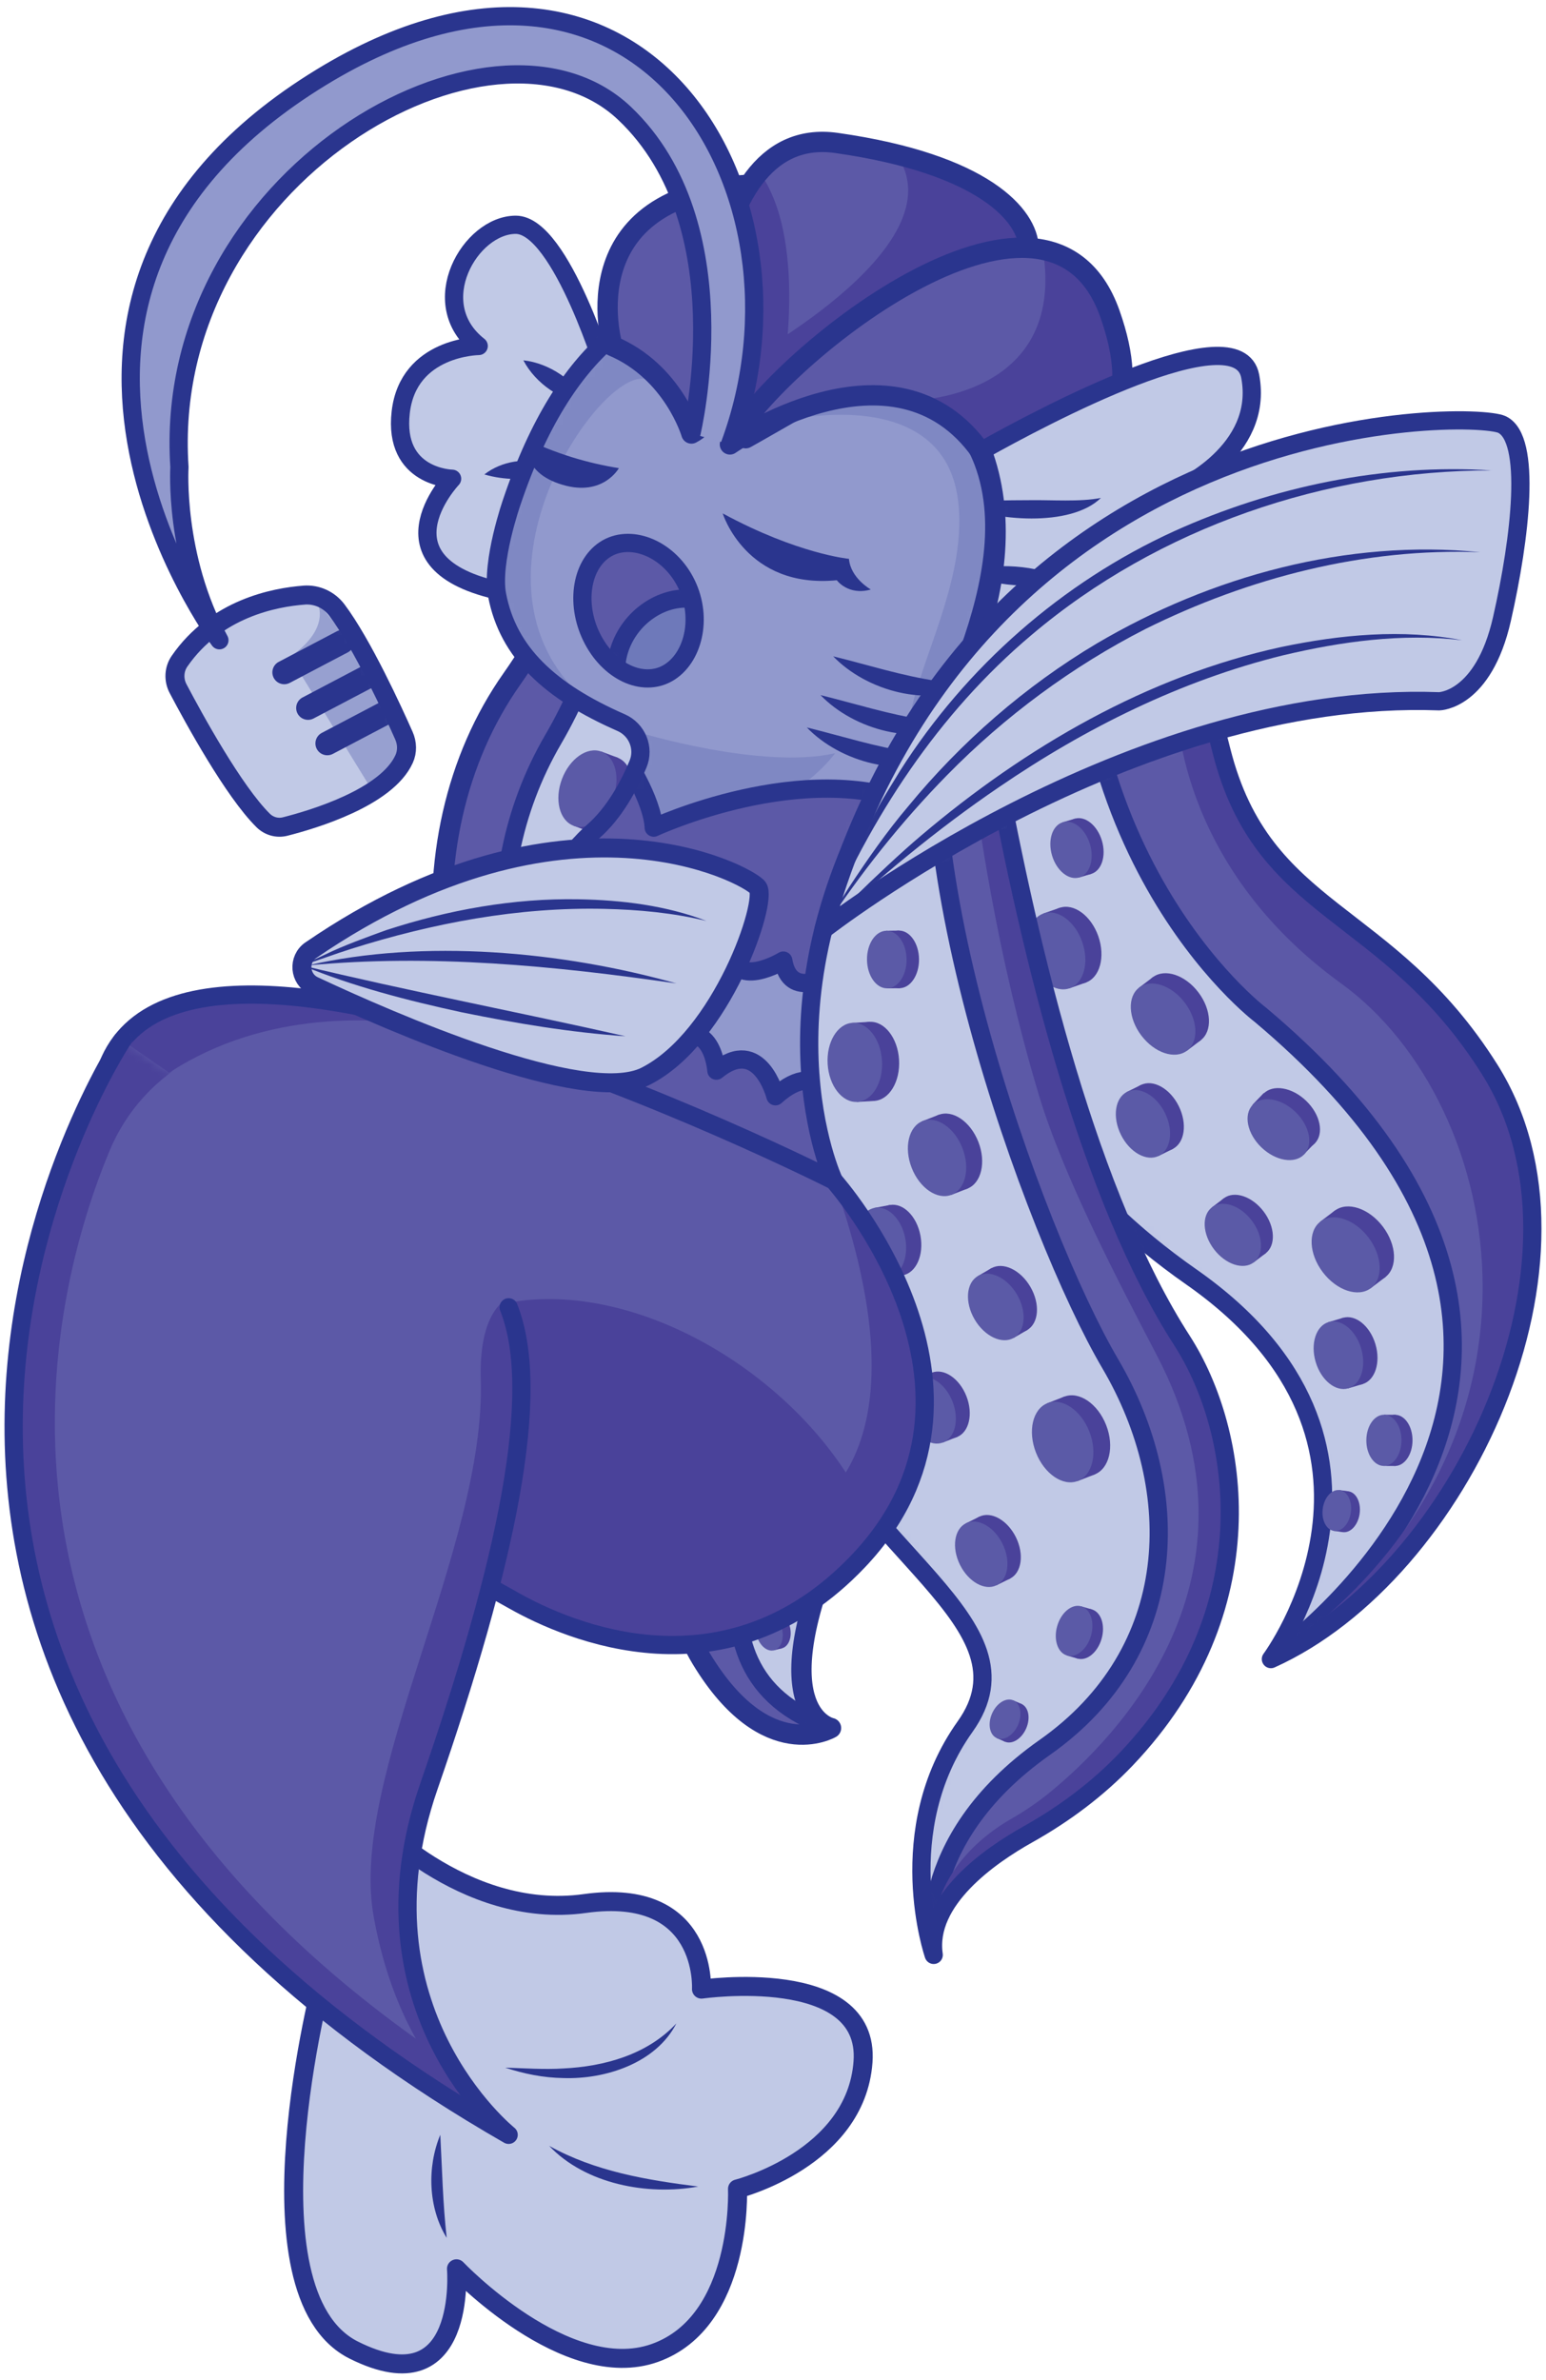 <svg width="191" height="294" viewBox="0 0 191 294" fill="none" xmlns="http://www.w3.org/2000/svg">
<path d="M133.189 41.129C136.45 43.701 138.724 47.317 139.796 51.33C141.796 58.829 146.102 73.755 150.903 92.734C156.073 113.177 171.359 111.961 184.037 132.093C198.724 155.414 180.511 194.363 157.014 204.938C157.014 204.938 176.755 178.383 147.146 157.706C117.538 137.029 112.134 105.777 112.602 84.159C113.071 62.54 127.96 49.484 121.457 38.742C121.457 38.742 126.717 36.026 133.194 41.129H133.189Z" fill="#5C59A7"/>
<mask id="mask0_2675_61965" style="mask-type:luminance" maskUnits="userSpaceOnUse" x="112" y="38" width="78" height="167">
<path d="M133.189 41.129C136.45 43.701 138.724 47.317 139.796 51.33C141.796 58.829 146.102 73.755 150.903 92.734C156.073 113.177 171.359 111.961 184.037 132.093C198.724 155.414 180.511 194.363 157.014 204.938C157.014 204.938 176.755 178.383 147.146 157.706C117.538 137.029 112.134 105.777 112.602 84.159C113.071 62.54 127.96 49.484 121.457 38.742C121.457 38.742 126.717 36.026 133.194 41.129H133.189Z" fill="white"/>
</mask>
<g mask="url(#mask0_2675_61965)">
<path d="M157.006 204.942C157.006 204.942 208.408 169.673 155.736 125.369C155.736 125.369 128.163 104.611 134.05 59.068C134.05 59.068 73.045 147.627 157.006 204.942Z" fill="#C1C9E6" stroke="#2A358E" stroke-width="2.252" stroke-linecap="round" stroke-linejoin="round"/>
<path d="M145.372 87.01C145.372 87.01 145.111 106.597 165.693 121.482C186.276 136.367 194.621 179.239 157.005 204.942C157.005 204.942 204.732 185.292 198.481 127.017C192.234 68.742 145.372 87.01 145.372 87.01Z" fill="#4A429A"/>
</g>
<path d="M133.189 41.129C136.45 43.701 138.724 47.317 139.796 51.33C141.796 58.829 146.102 73.755 150.903 92.734C156.073 113.177 171.359 111.961 184.037 132.093C198.724 155.414 180.511 194.363 157.014 204.938C157.014 204.938 176.755 178.383 147.146 157.706C117.538 137.029 112.134 105.777 112.602 84.159C113.071 62.54 127.96 49.484 121.457 38.742C121.457 38.742 126.717 36.026 133.194 41.129H133.189Z" stroke="#2A358E" stroke-width="2.252" stroke-linecap="round" stroke-linejoin="round"/>
<path d="M75.667 42.737C75.667 42.737 77.153 64.13 63.241 83.866C49.329 103.602 51.797 135.209 73.766 158.706C86.706 172.546 78.662 191.719 86.67 204.938C94.678 218.156 102.667 213.454 102.667 213.454C102.667 213.454 94.444 211.81 102.667 191.602C110.891 171.393 105.919 140.61 94.75 127.454C74.703 103.84 119.624 45.426 75.662 42.732L75.667 42.737Z" fill="#5C59A7"/>
<mask id="mask1_2675_61965" style="mask-type:luminance" maskUnits="userSpaceOnUse" x="54" y="42" width="53" height="173">
<path d="M75.666 42.736C75.666 42.736 77.152 64.13 63.24 83.865C49.328 103.601 51.796 135.209 73.765 158.705C86.705 172.546 78.661 191.718 86.669 204.937C94.677 218.156 102.666 213.454 102.666 213.454C102.666 213.454 94.442 211.81 102.666 191.601C110.89 171.393 105.918 140.609 94.749 127.453C74.702 103.84 119.623 45.425 75.662 42.732L75.666 42.736Z" fill="white"/>
</mask>
<g mask="url(#mask1_2675_61965)">
<path d="M82.004 44.502C82.004 44.502 78.388 74.142 68.371 91.283C57.76 109.443 62.795 129.701 68.682 138.375C74.568 147.05 92.228 185.156 91.3 193.524C90.372 201.893 92.043 209.846 102.672 213.458C113.301 217.07 109.581 64.022 82.009 44.502" fill="#C1C9E6"/>
<path d="M82.004 44.502C82.004 44.502 78.388 74.142 68.371 91.283C57.76 109.443 62.795 129.701 68.682 138.375C74.568 147.05 92.228 185.156 91.3 193.524C90.372 201.893 92.043 209.846 102.672 213.458C113.301 217.07 109.581 64.022 82.009 44.502" stroke="#2A358E" stroke-width="2.252" stroke-linecap="round" stroke-linejoin="round"/>
</g>
<path d="M75.667 42.737C75.667 42.737 77.153 64.13 63.241 83.866C49.329 103.602 51.797 135.209 73.766 158.706C86.706 172.546 78.662 191.719 86.67 204.938C94.678 218.156 102.667 213.454 102.667 213.454C102.667 213.454 94.444 211.81 102.667 191.602C110.891 171.393 105.919 140.61 94.75 127.454C74.703 103.84 119.624 45.426 75.662 42.732L75.667 42.737Z" stroke="#2A358E" stroke-width="2.509" stroke-linecap="round" stroke-linejoin="round"/>
<path d="M134.803 107.952C136.098 107.568 136.694 105.729 136.136 103.846C135.577 101.962 134.074 100.746 132.779 101.13C131.484 101.514 130.888 103.352 131.446 105.236C132.005 107.12 133.508 108.336 134.803 107.952Z" fill="#4A429A"/>
<path d="M132.832 101.115L131.273 101.577L133.297 108.399L134.856 107.937L132.832 101.115Z" fill="#4A429A"/>
<path d="M133.33 108.389C134.625 108.005 135.222 106.166 134.663 104.283C134.104 102.399 132.601 101.183 131.307 101.567C130.012 101.951 129.415 103.789 129.974 105.673C130.532 107.557 132.035 108.773 133.33 108.389Z" fill="#5B5AA7"/>
<path d="M148.327 128.51C149.808 127.388 149.686 124.732 148.054 122.58C146.423 120.427 143.899 119.592 142.419 120.714C140.938 121.836 141.06 124.491 142.692 126.644C144.323 128.797 146.847 129.632 148.327 128.51Z" fill="#4A429A"/>
<path d="M142.48 120.669L140.699 122.018L146.608 129.814L148.388 128.465L142.48 120.669Z" fill="#4A429A"/>
<path d="M146.646 129.784C148.127 128.661 148.004 126.006 146.373 123.854C144.741 121.701 142.218 120.865 140.737 121.988C139.256 123.11 139.378 125.765 141.01 127.918C142.642 130.071 145.165 130.906 146.646 129.784Z" fill="#5B5AA7"/>
<path d="M144.866 141.933C146.369 141.19 146.711 138.816 145.629 136.631C144.548 134.446 142.454 133.278 140.951 134.022C139.449 134.765 139.107 137.139 140.188 139.324C141.269 141.509 143.364 142.677 144.866 141.933Z" fill="#4A429A"/>
<path d="M141.015 133.99L139.207 134.885L143.122 142.797L144.931 141.902L141.015 133.99Z" fill="#4A429A"/>
<path d="M143.162 142.779C144.665 142.035 145.007 139.661 143.925 137.476C142.844 135.292 140.75 134.123 139.247 134.867C137.744 135.611 137.403 137.984 138.484 140.169C139.565 142.354 141.66 143.522 143.162 142.779Z" fill="#5B5AA7"/>
<path d="M162.445 141.233C163.609 140.025 163.129 137.676 161.373 135.984C159.618 134.293 157.252 133.9 156.089 135.107C154.925 136.314 155.405 138.664 157.161 140.356C158.916 142.047 161.282 142.44 162.445 141.233Z" fill="#4A429A"/>
<path d="M156.127 135.02L154.728 136.474L161.085 142.598L162.485 141.145L156.127 135.02Z" fill="#4A429A"/>
<path d="M161.12 142.601C162.283 141.394 161.803 139.044 160.048 137.353C158.293 135.661 155.927 135.269 154.764 136.476C153.6 137.683 154.08 140.033 155.835 141.724C157.591 143.416 159.957 143.808 161.12 142.601Z" fill="#5B5AA7"/>
<path d="M171.134 157.768C172.694 156.586 172.564 153.787 170.844 151.517C169.123 149.247 166.464 148.366 164.904 149.548C163.344 150.731 163.474 153.529 165.194 155.799C166.914 158.069 169.574 158.95 171.134 157.768Z" fill="#4A429A"/>
<path d="M164.959 149.5L163.082 150.923L169.315 159.146L171.192 157.723L164.959 149.5Z" fill="#4A429A"/>
<path d="M169.361 159.116C170.921 157.933 170.792 155.135 169.071 152.865C167.351 150.595 164.692 149.714 163.131 150.896C161.571 152.079 161.701 154.877 163.422 157.147C165.142 159.417 167.801 160.298 169.361 159.116Z" fill="#5B5AA7"/>
<path d="M156.356 154.822C157.647 153.844 157.538 151.527 156.114 149.648C154.689 147.769 152.488 147.038 151.198 148.017C149.907 148.995 150.016 151.311 151.44 153.19C152.865 155.07 155.066 155.8 156.356 154.822Z" fill="#4A429A"/>
<path d="M151.253 147.978L149.699 149.156L154.855 155.958L156.409 154.78L151.253 147.978Z" fill="#4A429A"/>
<path d="M154.889 155.938C156.18 154.96 156.071 152.643 154.647 150.764C153.223 148.885 151.022 148.154 149.731 149.132C148.441 150.11 148.549 152.427 149.974 154.306C151.398 156.185 153.599 156.916 154.889 155.938Z" fill="#5B5AA7"/>
<path d="M168.333 170.973C169.885 170.512 170.6 168.306 169.93 166.046C169.259 163.785 167.457 162.325 165.905 162.786C164.352 163.246 163.637 165.452 164.308 167.713C164.978 169.974 166.78 171.433 168.333 170.973Z" fill="#4A429A"/>
<path d="M165.97 162.768L164.101 163.323L166.527 171.505L168.397 170.951L165.97 162.768Z" fill="#4A429A"/>
<path d="M166.568 171.494C168.121 171.033 168.836 168.827 168.165 166.567C167.495 164.306 165.693 162.846 164.14 163.307C162.588 163.767 161.873 165.973 162.543 168.234C163.214 170.495 165.016 171.954 166.568 171.494Z" fill="#5B5AA7"/>
<path d="M174.508 177.933C174.517 176.186 173.552 174.766 172.353 174.76C171.154 174.754 170.175 176.164 170.166 177.911C170.158 179.657 171.122 181.077 172.321 181.083C173.52 181.089 174.499 179.679 174.508 177.933Z" fill="#4A429A"/>
<path d="M172.436 174.763L170.99 174.755L170.958 181.079L172.404 181.086L172.436 174.763Z" fill="#4A429A"/>
<path d="M173.146 177.928C173.155 176.182 172.19 174.762 170.991 174.756C169.792 174.749 168.813 176.16 168.804 177.906C168.795 179.652 169.76 181.073 170.959 181.079C172.158 181.085 173.137 179.674 173.146 177.928Z" fill="#5B5AA7"/>
<path d="M167.978 186.972C168.169 185.579 167.546 184.344 166.588 184.213C165.629 184.081 164.697 185.104 164.506 186.496C164.316 187.888 164.938 189.124 165.897 189.255C166.856 189.386 167.787 188.364 167.978 186.972Z" fill="#4A429A"/>
<path d="M166.602 184.213L165.451 184.056L164.76 189.098L165.912 189.256L166.602 184.213Z" fill="#4A429A"/>
<path d="M166.89 186.824C167.081 185.432 166.458 184.196 165.5 184.065C164.541 183.934 163.609 184.956 163.419 186.349C163.228 187.741 163.85 188.976 164.809 189.107C165.768 189.239 166.699 188.216 166.89 186.824Z" fill="#5B5AA7"/>
<path d="M134.132 121.376C135.886 120.762 136.584 118.198 135.691 115.648C134.798 113.099 132.653 111.53 130.899 112.144C129.145 112.758 128.447 115.323 129.34 117.872C130.233 120.422 132.378 121.991 134.132 121.376Z" fill="#4A429A"/>
<path d="M130.973 112.116L128.864 112.854L132.097 122.087L134.206 121.349L130.973 112.116Z" fill="#4A429A"/>
<path d="M132.142 122.076C133.896 121.462 134.593 118.897 133.701 116.348C132.808 113.798 130.662 112.229 128.909 112.844C127.155 113.458 126.457 116.022 127.35 118.572C128.243 121.121 130.388 122.69 132.142 122.076Z" fill="#5B5AA7"/>
<path d="M116.529 47.56C116.529 47.56 123.389 130.449 146.02 165.579C153.276 176.838 156.694 198.857 139.138 217.292C135.598 221.007 131.455 224.088 126.978 226.596C122.276 229.231 114.358 234.735 115.354 241.477C115.354 241.477 110.066 226.146 119.232 213.279C128.397 200.411 105.81 191.895 97.379 170.749C88.943 149.599 75.175 92.148 97.379 47.56C97.379 47.56 106.252 29.41 116.529 47.56Z" fill="#5C59A7"/>
<mask id="mask2_2675_61965" style="mask-type:luminance" maskUnits="userSpaceOnUse" x="85" y="39" width="67" height="203">
<path d="M116.529 47.56C116.529 47.56 123.389 130.449 146.02 165.579C153.276 176.838 156.694 198.857 139.138 217.292C135.598 221.007 131.455 224.088 126.978 226.596C122.276 229.231 114.358 234.735 115.354 241.477C115.354 241.477 110.066 226.146 119.232 213.279C128.397 200.411 105.81 191.895 97.379 170.749C88.943 149.599 75.175 92.148 97.379 47.56C97.379 47.56 106.252 29.41 116.529 47.56Z" fill="white"/>
</mask>
<g mask="url(#mask2_2675_61965)">
<path d="M115.358 241.482C115.358 241.482 112.367 227.606 129.095 215.833C145.822 204.06 146.443 184.229 137.152 168.43C127.861 152.631 109.58 102.647 117.425 78.065C125.271 53.483 94.397 73.003 94.397 73.003C94.397 73.003 75.909 141.029 115.358 241.478" fill="#C1C9E6"/>
<path d="M115.358 241.482C115.358 241.482 112.367 227.606 129.095 215.833C145.822 204.06 146.443 184.229 137.152 168.43C127.861 152.631 109.58 102.647 117.425 78.065C125.271 53.483 94.397 73.003 94.397 73.003C94.397 73.003 75.909 141.029 115.358 241.478" stroke="#2A358E" stroke-width="2.252" stroke-linecap="round" stroke-linejoin="round"/>
<path d="M117.732 67.062C117.916 68.013 118.209 101.377 128.311 135.147C131.356 145.325 138.247 158.454 142.908 167.385C157.32 194.998 137.895 214.729 129.613 221.476C128.113 222.697 126.505 223.769 124.83 224.732C121.673 226.547 114.214 231.898 115.354 241.478C116.795 253.579 169.899 228.673 169.899 228.673L117.727 67.062H117.732Z" fill="#4A429A"/>
</g>
<path d="M116.529 47.56C116.529 47.56 123.389 130.449 146.02 165.579C153.276 176.838 156.694 198.857 139.138 217.292C135.598 221.007 131.455 224.088 126.978 226.596C122.276 229.231 114.358 234.735 115.354 241.477C115.354 241.477 110.066 226.146 119.232 213.279C128.397 200.411 105.81 191.895 97.379 170.749C88.943 149.599 75.175 92.148 97.379 47.56C97.379 47.56 106.252 29.41 116.529 47.56Z" stroke="#2A358E" stroke-width="2.252" stroke-linecap="round" stroke-linejoin="round"/>
<path d="M77.7 99.342C78.65 96.814 78.011 94.234 76.272 93.58C74.533 92.926 72.352 94.445 71.401 96.974C70.451 99.502 71.09 102.082 72.829 102.736C74.568 103.39 76.749 101.871 77.7 99.342Z" fill="#4A429A"/>
<path d="M76.35 93.608L74.259 92.821L70.815 101.978L72.906 102.764L76.35 93.608Z" fill="#4A429A"/>
<path d="M75.723 98.603C76.674 96.075 76.035 93.495 74.296 92.841C72.556 92.186 70.376 93.706 69.425 96.234C68.474 98.763 69.113 101.343 70.852 101.997C72.591 102.651 74.772 101.131 75.723 98.603Z" fill="#5B5AA7"/>
<path d="M96.589 203.61C97.453 203.395 97.9 202.201 97.587 200.943C97.275 199.686 96.32 198.841 95.456 199.056C94.592 199.271 94.145 200.464 94.458 201.722C94.771 202.98 95.725 203.825 96.589 203.61Z" fill="#4A429A"/>
<path d="M95.497 199.048L94.457 199.307L95.589 203.856L96.629 203.598L95.497 199.048Z" fill="#4A429A"/>
<path d="M95.61 203.853C96.474 203.638 96.921 202.444 96.608 201.187C96.295 199.929 95.341 199.084 94.477 199.299C93.613 199.514 93.166 200.707 93.479 201.965C93.791 203.223 94.746 204.068 95.61 203.853Z" fill="#5B5AA7"/>
<path d="M111.138 122.066C112.488 122.049 113.564 120.443 113.54 118.478C113.516 116.513 112.401 114.934 111.051 114.95C109.7 114.967 108.625 116.573 108.649 118.538C108.673 120.503 109.787 122.082 111.138 122.066Z" fill="#4A429A"/>
<path d="M111.104 114.949L109.479 114.969L109.565 122.085L111.191 122.065L111.104 114.949Z" fill="#4A429A"/>
<path d="M109.602 122.084C110.952 122.068 112.028 120.461 112.004 118.497C111.98 116.532 110.865 114.952 109.515 114.969C108.164 114.985 107.089 116.591 107.113 118.556C107.137 120.521 108.251 122.101 109.602 122.084Z" fill="#5B5AA7"/>
<path d="M119.515 146.825C121.246 146.15 121.853 143.562 120.87 141.046C119.888 138.529 117.688 137.037 115.957 137.713C114.226 138.389 113.62 140.977 114.602 143.493C115.585 146.009 117.785 147.501 119.515 146.825Z" fill="#4A429A"/>
<path d="M116.021 137.685L113.94 138.497L117.499 147.609L119.58 146.797L116.021 137.685Z" fill="#4A429A"/>
<path d="M117.546 147.588C119.276 146.912 119.883 144.325 118.9 141.808C117.918 139.292 115.718 137.8 113.987 138.476C112.257 139.152 111.65 141.74 112.633 144.256C113.615 146.772 115.815 148.264 117.546 147.588Z" fill="#5B5AA7"/>
<path d="M111.538 157.53C113.186 157.224 114.162 155.034 113.718 152.637C113.274 150.24 111.578 148.545 109.929 148.85C108.281 149.156 107.304 151.346 107.749 153.743C108.193 156.14 109.889 157.835 111.538 157.53Z" fill="#4A429A"/>
<path d="M109.995 148.837L108.011 149.205L109.619 157.884L111.603 157.517L109.995 148.837Z" fill="#4A429A"/>
<path d="M109.664 157.879C111.312 157.573 112.288 155.383 111.844 152.986C111.4 150.589 109.703 148.894 108.055 149.199C106.407 149.505 105.43 151.695 105.875 154.092C106.319 156.489 108.015 158.184 109.664 157.879Z" fill="#5B5AA7"/>
<path d="M126.897 164.297C128.346 163.453 128.525 161.061 127.297 158.955C126.069 156.849 123.9 155.827 122.452 156.671C121.003 157.515 120.824 159.907 122.052 162.013C123.28 164.119 125.449 165.142 126.897 164.297Z" fill="#4A429A"/>
<path d="M122.508 156.636L120.765 157.652L125.21 165.278L126.954 164.262L122.508 156.636Z" fill="#4A429A"/>
<path d="M125.248 165.254C126.696 164.41 126.875 162.018 125.648 159.912C124.42 157.806 122.251 156.784 120.802 157.628C119.354 158.472 119.175 160.864 120.403 162.97C121.63 165.076 123.8 166.099 125.248 165.254Z" fill="#5B5AA7"/>
<path d="M135.234 182.13C137.057 181.418 137.696 178.691 136.66 176.038C135.624 173.385 133.306 171.811 131.482 172.523C129.659 173.235 129.02 175.963 130.056 178.616C131.092 181.269 133.41 182.843 135.234 182.13Z" fill="#4A429A"/>
<path d="M131.554 172.49L129.359 173.347L133.113 182.959L135.307 182.102L131.554 172.49Z" fill="#4A429A"/>
<path d="M133.161 182.933C134.984 182.221 135.623 179.493 134.587 176.84C133.551 174.187 131.233 172.613 129.409 173.325C127.586 174.038 126.947 176.765 127.983 179.418C129.019 182.071 131.337 183.645 133.161 182.933Z" fill="#5B5AA7"/>
<path d="M118.22 177.515C119.728 176.926 120.256 174.668 119.398 172.471C118.54 170.275 116.622 168.971 115.114 169.56C113.606 170.149 113.078 172.408 113.936 174.604C114.794 176.801 116.712 178.104 118.22 177.515Z" fill="#4A429A"/>
<path d="M115.175 169.533L113.358 170.242L116.463 178.192L118.279 177.483L115.175 169.533Z" fill="#4A429A"/>
<path d="M116.504 178.179C118.013 177.59 118.54 175.332 117.682 173.135C116.825 170.939 114.907 169.636 113.398 170.225C111.89 170.814 111.362 173.072 112.22 175.268C113.078 177.465 114.996 178.768 116.504 178.179Z" fill="#5B5AA7"/>
<path d="M124.772 195.003C126.223 194.285 126.552 191.99 125.506 189.876C124.46 187.763 122.436 186.632 120.984 187.35C119.533 188.068 119.204 190.364 120.25 192.477C121.296 194.59 123.32 195.722 124.772 195.003Z" fill="#4A429A"/>
<path d="M121.045 187.322L119.297 188.187L123.082 195.836L124.83 194.971L121.045 187.322Z" fill="#4A429A"/>
<path d="M123.12 195.816C124.572 195.098 124.9 192.803 123.854 190.689C122.809 188.576 120.784 187.445 119.333 188.163C117.882 188.881 117.553 191.177 118.599 193.29C119.645 195.403 121.669 196.534 123.12 195.816Z" fill="#5B5AA7"/>
<path d="M136.093 202.439C136.578 200.761 136.037 199.131 134.885 198.798C133.733 198.466 132.407 199.556 131.922 201.233C131.437 202.911 131.978 204.54 133.129 204.873C134.281 205.206 135.608 204.116 136.093 202.439Z" fill="#4A429A"/>
<path d="M134.947 198.819L133.559 198.418L131.803 204.493L133.192 204.894L134.947 198.819Z" fill="#4A429A"/>
<path d="M134.784 202.057C135.269 200.379 134.728 198.75 133.577 198.417C132.425 198.084 131.098 199.174 130.613 200.851C130.128 202.529 130.669 204.159 131.821 204.491C132.973 204.824 134.299 203.734 134.784 202.057Z" fill="#5B5AA7"/>
<path d="M126.776 213.508C127.339 212.22 127.077 210.862 126.19 210.475C125.304 210.087 124.129 210.816 123.565 212.104C123.002 213.392 123.265 214.75 124.151 215.138C125.038 215.525 126.213 214.796 126.776 213.508Z" fill="#4A429A"/>
<path d="M126.246 210.503L125.182 210.037L123.143 214.7L124.207 215.166L126.246 210.503Z" fill="#4A429A"/>
<path d="M125.771 213.067C126.334 211.779 126.072 210.421 125.185 210.034C124.299 209.646 123.124 210.376 122.561 211.663C121.997 212.951 122.26 214.309 123.146 214.697C124.033 215.084 125.208 214.355 125.771 213.067Z" fill="#5B5AA7"/>
<path d="M108.012 135.988C109.866 135.875 111.237 133.598 111.073 130.902C110.909 128.206 109.272 126.111 107.418 126.224C105.563 126.337 104.192 128.614 104.356 131.31C104.52 134.007 106.157 136.101 108.012 135.988Z" fill="#4A429A"/>
<path d="M107.493 126.219L105.264 126.354L105.857 136.119L108.087 135.983L107.493 126.219Z" fill="#4A429A"/>
<path d="M105.906 136.111C107.761 135.999 109.131 133.721 108.967 131.025C108.803 128.329 107.167 126.234 105.312 126.347C103.458 126.46 102.087 128.737 102.251 131.433C102.415 134.13 104.051 136.224 105.906 136.111Z" fill="#5B5AA7"/>
<path d="M39.906 244.206C39.906 244.206 29.61 283.241 43.708 290.294C57.804 297.347 56.395 280.251 56.395 280.251C56.395 280.251 69.965 294.528 80.891 290.65C91.817 286.772 91.115 270.383 91.115 270.383C91.115 270.383 105.743 266.681 106.621 254.696C107.5 242.711 86.665 245.706 86.665 245.706C86.665 245.706 87.413 233.019 72.257 235.131C57.102 237.244 45.293 224.029 45.293 224.029L39.902 244.211L39.906 244.206Z" fill="#C1C9E6"/>
<mask id="mask3_2675_61965" style="mask-type:luminance" maskUnits="userSpaceOnUse" x="36" y="224" width="71" height="68">
<path d="M39.906 244.206C39.906 244.206 29.61 283.241 43.708 290.294C57.804 297.347 56.395 280.251 56.395 280.251C56.395 280.251 69.965 294.528 80.891 290.65C91.817 286.772 91.115 270.383 91.115 270.383C91.115 270.383 105.743 266.681 106.621 254.696C107.5 242.711 86.665 245.706 86.665 245.706C86.665 245.706 87.413 233.019 72.257 235.131C57.102 237.244 45.293 224.029 45.293 224.029L39.902 244.211L39.906 244.206Z" fill="white"/>
</mask>
<g mask="url(#mask3_2675_61965)">
<path d="M55.188 276.431C55.188 276.431 53.072 271.144 54.396 263.699Z" fill="#C1C9E6"/>
<path d="M55.188 276.431C52.896 272.729 52.738 267.68 54.395 263.699C54.625 267.995 54.706 272.152 55.188 276.431Z" fill="#2A358E"/>
<path d="M86.265 270.09C86.265 270.09 74.987 270.797 67.849 265.068Z" fill="#C1C9E6"/>
<path d="M86.265 270.09C80.022 271.234 72.339 269.801 67.849 265.068C73.532 268.23 79.887 269.288 86.265 270.09Z" fill="#2A358E"/>
</g>
<path d="M39.906 244.206C39.906 244.206 29.61 283.241 43.708 290.294C57.804 297.347 56.395 280.251 56.395 280.251C56.395 280.251 69.965 294.528 80.891 290.65C91.817 286.772 91.115 270.383 91.115 270.383C91.115 270.383 105.743 266.681 106.621 254.696C107.5 242.711 86.665 245.706 86.665 245.706C86.665 245.706 87.413 233.019 72.257 235.131C57.102 237.244 45.293 224.029 45.293 224.029L39.902 244.211L39.906 244.206Z" stroke="#2A358E" stroke-width="2.346" stroke-linecap="round" stroke-linejoin="round"/>
<path d="M75.062 46.799C75.062 46.799 69.361 27.766 63.722 27.766C58.083 27.766 52.444 37.499 59.141 42.737C59.141 42.737 50.449 42.804 49.508 50.911C48.566 59.018 55.854 59.135 55.854 59.135C55.854 59.135 45.513 70.061 62.902 73.232C80.291 76.403 75.067 46.795 75.067 46.795L75.062 46.799Z" fill="#C1C9E6"/>
<mask id="mask4_2675_61965" style="mask-type:luminance" maskUnits="userSpaceOnUse" x="49" y="27" width="27" height="47">
<path d="M75.063 46.799C75.063 46.799 69.362 27.766 63.723 27.766C58.084 27.766 52.445 37.499 59.142 42.737C59.142 42.737 50.45 42.804 49.509 50.911C48.567 59.018 55.855 59.135 55.855 59.135C55.855 59.135 45.514 70.061 62.903 73.232C80.292 76.403 75.068 46.795 75.068 46.795L75.063 46.799Z" fill="white"/>
</mask>
<g mask="url(#mask4_2675_61965)">
<path d="M64.659 44.507C67.884 44.863 71.077 47.029 72.577 49.911C69.348 49.565 66.168 47.38 64.659 44.507Z" fill="#2A358E"/>
<path d="M59.84 58.604C59.84 58.604 66.037 57.298 69.942 58.604Z" fill="#C1C9E6"/>
<path d="M59.84 58.604C62.02 56.915 64.92 56.55 67.532 57.23C68.402 57.491 69.275 57.897 69.942 58.604C68.987 58.793 68.181 58.906 67.361 58.991C64.817 59.234 62.362 59.352 59.84 58.604Z" fill="#2A358E"/>
</g>
<path d="M75.062 46.799C75.062 46.799 69.361 27.766 63.722 27.766C58.083 27.766 52.444 37.499 59.141 42.737C59.141 42.737 50.449 42.804 49.508 50.911C48.566 59.018 55.854 59.135 55.854 59.135C55.854 59.135 45.513 70.061 62.902 73.232C80.291 76.403 75.067 46.795 75.067 46.795L75.062 46.799Z" stroke="#2A358E" stroke-width="2.252" stroke-linecap="round" stroke-linejoin="round"/>
<path d="M119.205 81.808C117.116 87.406 113.603 90.905 110.747 93.981C92.426 123.405 103.014 145.834 103.014 145.834C103.014 145.834 73.64 157.819 64.358 141.956C55.075 126.094 67.965 107.322 73.253 102.737C75.915 100.427 77.725 97.026 78.82 94.4C79.653 92.405 78.716 90.131 76.739 89.261C67.97 85.42 62.772 80.628 61.412 73.494C60.633 69.413 63.241 61.982 63.241 61.982C76.46 22.722 103.482 40.382 103.482 40.382C112.332 44.129 119.079 50.749 121.453 57.005C124.461 64.936 122.034 74.228 119.205 81.803V81.808Z" fill="#9199CD"/>
<mask id="mask5_2675_61965" style="mask-type:luminance" maskUnits="userSpaceOnUse" x="61" y="36" width="62" height="115">
<path d="M119.204 81.808C117.115 87.406 113.602 90.905 110.746 93.981C92.425 123.405 103.013 145.834 103.013 145.834C103.013 145.834 73.639 157.819 64.357 141.956C55.074 126.094 67.964 107.322 73.252 102.737C75.914 100.427 77.724 97.026 78.819 94.4C79.652 92.405 78.715 90.131 76.738 89.261C67.969 85.42 62.771 80.628 61.411 73.494C60.632 69.413 63.24 61.982 63.24 61.982C76.459 22.722 103.482 40.382 103.482 40.382C112.332 44.129 119.078 50.749 121.452 57.005C124.46 64.936 122.033 74.228 119.204 81.803V81.808Z" fill="white"/>
</mask>
<g mask="url(#mask5_2675_61965)">
<path opacity="0.5" d="M78.904 90.46C78.904 90.46 94.087 95.108 103.175 93.04C103.175 93.04 92.952 107.498 71.779 99.445L78.319 90.325" fill="#6E79BA"/>
<path d="M77.148 93.522C77.148 93.522 80.625 98.787 80.764 102.233C80.764 102.233 99.388 93.558 113.295 99.481L102.554 120.41C102.554 120.41 97.595 123.613 96.771 118.654C96.771 118.654 90.366 122.577 90.159 117.001C90.159 117.001 84.237 120.82 84.102 114.762C84.102 114.762 77.63 117.929 78.179 112.695C78.179 112.695 72.671 115.037 73.635 109.943C73.635 109.943 68.266 113.524 69.505 108.705C69.505 108.705 61.794 111.457 64.136 106.228C66.478 100.999 77.148 93.527 77.148 93.527V93.522Z" fill="#5C59A7" stroke="#2A358E" stroke-width="2.252" stroke-linecap="round" stroke-linejoin="round"/>
<path opacity="0.5" d="M79.417 43.161C79.417 43.161 86.304 50.434 80.142 46.98C74.981 44.089 55.358 71.764 72.396 86.533C87.042 99.224 69.23 84.88 69.23 84.88C69.23 84.88 51.021 78.786 61.141 56.478C71.261 34.171 79.422 43.156 79.422 43.156L79.417 43.161Z" fill="#6E79BA"/>
<path opacity="0.5" d="M97.87 51.835C97.87 51.835 116.529 47.561 118.353 61.748C119.768 72.746 111.643 84.574 112.156 91.906C112.156 91.906 132.5 79.205 130.64 67.121C128.78 55.038 116.903 35.621 98.627 50.804" fill="#6E79BA"/>
<path d="M102.941 81.074C107.283 82.141 111.372 83.47 115.763 84.118C117.2 84.362 118.637 84.447 120.209 84.632C114.759 87.469 107.071 85.366 102.937 81.074H102.941Z" fill="#2A358E"/>
<path d="M101.379 85.866C105.72 86.934 109.81 88.262 114.201 88.911C115.638 89.154 117.074 89.24 118.646 89.424C113.197 92.262 105.509 90.158 101.374 85.866H101.379Z" fill="#2A358E"/>
<path d="M99.685 89.861C104.027 90.928 108.116 92.257 112.508 92.905C113.944 93.149 115.381 93.234 116.953 93.419C111.503 96.256 103.815 94.153 99.681 89.861H99.685Z" fill="#2A358E"/>
<path d="M103.653 137.205C103.653 137.205 101.585 130.184 95.802 135.417C95.802 135.417 93.875 127.842 88.506 132.251C88.506 132.251 87.957 123.991 80.931 129.909C80.931 129.909 78.864 121.784 72.531 126.468C72.531 126.468 72.257 118.758 65.51 122.338C65.51 122.338 64.686 114.763 58.898 120.685C53.111 126.608 63.028 153.32 63.028 153.32L107.778 153.734L103.648 137.21L103.653 137.205Z" fill="#5C59A7" stroke="#2A358E" stroke-width="2.252" stroke-linecap="round" stroke-linejoin="round"/>
</g>
<path d="M119.205 81.808C117.116 87.406 113.603 90.905 110.747 93.981C92.426 123.405 103.014 145.834 103.014 145.834C103.014 145.834 73.64 157.819 64.358 141.956C55.075 126.094 67.965 107.322 73.253 102.737C75.915 100.427 77.725 97.026 78.82 94.4C79.653 92.405 78.716 90.131 76.739 89.261C67.97 85.42 62.772 80.628 61.412 73.494C60.633 69.413 63.241 61.982 63.241 61.982C76.46 22.722 103.482 40.382 103.482 40.382C112.332 44.129 119.079 50.749 121.453 57.005C124.461 64.936 122.034 74.228 119.205 81.803V81.808Z" stroke="#2A358E" stroke-width="2.252" stroke-miterlimit="10"/>
<path d="M103.014 145.834C103.014 145.834 126.132 171.682 106.04 192.832C89.701 210.027 70.212 201.51 63.502 197.727C61.462 196.579 59.417 195.439 57.354 194.331C45.689 188.058 10.816 166.75 12.284 136.786C14.045 100.832 103.018 145.834 103.018 145.834H103.014Z" fill="#5C59A7"/>
<mask id="mask6_2675_61965" style="mask-type:luminance" maskUnits="userSpaceOnUse" x="12" y="122" width="103" height="82">
<path d="M103.014 145.834C103.014 145.834 126.132 171.681 106.04 192.831C89.701 210.027 70.212 201.51 63.502 197.727C61.462 196.578 59.417 195.439 57.354 194.331C45.689 188.057 10.816 166.749 12.284 136.785C14.045 100.831 103.018 145.834 103.018 145.834H103.014Z" fill="white"/>
</mask>
<g mask="url(#mask6_2675_61965)">
<path d="M59.043 128.053C59.043 128.053 18.522 115.086 4.285 155.017C4.285 155.017 4.479 89.171 59.043 128.053Z" fill="#4A429A"/>
<path d="M106.742 208.933C114.39 198.836 108.302 181.345 93.145 169.865C77.988 158.385 59.501 157.264 51.854 167.361C44.207 177.458 50.295 194.949 65.452 206.429C80.609 217.908 99.095 219.029 106.742 208.933Z" fill="#4A429A"/>
<path d="M96.01 188.548C96.01 188.548 116.692 184.364 103.009 145.834C103.009 145.834 133.522 179.595 108.855 201.344C84.187 223.093 96.005 188.553 96.005 188.553L96.01 188.548Z" fill="#4A429A"/>
</g>
<path d="M103.014 145.834C103.014 145.834 126.132 171.682 106.04 192.832C89.701 210.027 70.212 201.51 63.502 197.727C61.462 196.579 59.417 195.439 57.354 194.331C45.689 188.058 10.816 166.75 12.284 136.786C14.045 100.832 103.018 145.834 103.018 145.834H103.014Z" stroke="#2A358E" stroke-width="2.252" stroke-linecap="round" stroke-linejoin="round"/>
<path d="M38.401 117.37C36.78 118.482 36.987 120.942 38.766 121.779C48.238 126.22 72.252 136.741 79.769 132.94C89.209 128.166 94.902 111.276 93.618 109.628C92.335 107.979 69.802 95.86 38.401 117.374V117.37Z" fill="#C1C9E6"/>
<mask id="mask7_2675_61965" style="mask-type:luminance" maskUnits="userSpaceOnUse" x="37" y="104" width="57" height="30">
<path d="M38.401 117.37C36.78 118.482 36.987 120.942 38.766 121.779C48.238 126.22 72.252 136.741 79.769 132.94C89.209 128.166 94.902 111.276 93.618 109.628C92.335 107.979 69.802 95.86 38.401 117.374V117.37Z" fill="white"/>
</mask>
<g mask="url(#mask7_2675_61965)">
<path d="M87.305 113.767C87.305 113.767 66.979 106.367 37.308 119.248Z" fill="#C1C9E6"/>
<path d="M87.304 113.767C83.174 112.758 78.895 112.362 74.662 112.267C64.042 112.024 53.476 114.019 43.383 117.208C41.347 117.847 39.352 118.613 37.312 119.253C38.275 118.789 39.244 118.334 40.217 117.888C42.423 116.802 45.369 115.749 47.684 114.902C55.345 112.402 63.407 110.934 71.482 111.083C76.819 111.177 82.3 111.848 87.304 113.767Z" fill="#2A358E"/>
<path d="M77.275 128.003C77.275 128.003 53.697 124.617 37.308 119.248Z" fill="#C1C9E6"/>
<path d="M77.275 128.003C70.442 127.531 63.687 126.4 56.985 125.031C50.301 123.576 43.64 121.865 37.308 119.248C50.193 122.365 64.362 125.085 77.275 128.003Z" fill="#2A358E"/>
<path d="M83.576 121.482C83.576 121.482 58.814 115.649 38.02 119.252Z" fill="#C1C9E6"/>
<path d="M83.576 121.482C68.501 119.298 53.238 117.811 38.02 119.253C52.409 115.942 69.429 117.505 83.576 121.482Z" fill="#2A358E"/>
</g>
<path d="M38.401 117.37C36.78 118.482 36.987 120.942 38.766 121.779C48.238 126.22 72.252 136.741 79.769 132.94C89.209 128.166 94.902 111.276 93.618 109.628C92.335 107.979 69.802 95.86 38.401 117.374V117.37Z" stroke="#2A358E" stroke-width="2.346" stroke-linecap="round" stroke-linejoin="round"/>
<path d="M15.108 128.503C15.108 128.503 -36.56 206.599 62.84 263.703C62.84 263.703 43.455 248.197 52.972 220.701C62.488 193.209 67.069 172.059 62.84 161.484" fill="#5C59A7"/>
<mask id="mask8_2675_61965" style="mask-type:luminance" maskUnits="userSpaceOnUse" x="1" y="128" width="64" height="136">
<path d="M15.108 128.503C15.108 128.503 -36.56 206.599 62.84 263.703C62.84 263.703 43.455 248.197 52.972 220.701C62.488 193.209 67.069 172.059 62.84 161.484" fill="white"/>
</mask>
<g mask="url(#mask8_2675_61965)">
<path d="M68.947 159.939C68.947 159.939 58.967 155.778 59.399 170.424C60.016 191.182 43.095 219.507 46.153 236.662C49.959 258.024 62.835 263.699 62.835 263.699L68.947 159.939Z" fill="#4A429A"/>
<path d="M51.382 251.827C-7.429 209.833 6.263 159.629 13.523 142.177C15.581 137.227 19.283 133.128 24.035 130.647C40.46 122.063 59.066 128.012 59.066 128.012C26.228 104.615 13.082 119.144 7.821 134.426C-50.742 131.246 31.119 285.889 31.119 285.889C31.119 285.889 124.61 304.112 51.386 251.827H51.382Z" fill="#4A429A"/>
</g>
<path d="M15.108 128.503C15.108 128.503 -36.56 206.599 62.84 263.703C62.84 263.703 43.455 248.197 52.972 220.701C62.488 193.209 67.069 172.059 62.84 161.484" stroke="#2A358E" stroke-width="2.252" stroke-linecap="round" stroke-linejoin="round"/>
<path d="M37.582 73.511C33.898 73.782 26.674 75.173 22.184 81.668C21.49 82.668 21.431 83.974 21.994 85.05C23.958 88.779 28.867 97.746 32.515 101.35C33.231 102.057 34.254 102.345 35.227 102.097C38.744 101.205 47.774 98.503 49.927 93.752C50.342 92.842 50.31 91.793 49.905 90.878C48.585 87.897 44.775 79.556 41.618 75.353C40.667 74.092 39.154 73.394 37.578 73.507L37.582 73.511Z" fill="#C1C9E6"/>
<mask id="mask9_2675_61965" style="mask-type:luminance" maskUnits="userSpaceOnUse" x="21" y="73" width="30" height="30">
<path d="M37.582 73.511C33.898 73.782 26.674 75.173 22.184 81.668C21.49 82.668 21.431 83.974 21.994 85.05C23.958 88.779 28.867 97.746 32.515 101.35C33.231 102.057 34.254 102.345 35.227 102.097C38.744 101.205 47.774 98.503 49.927 93.752C50.342 92.842 50.31 91.793 49.905 90.878C48.585 87.897 44.775 79.556 41.618 75.353C40.667 74.092 39.154 73.394 37.578 73.507L37.582 73.511Z" fill="white"/>
</mask>
<g mask="url(#mask9_2675_61965)">
<path opacity="0.5" d="M39.105 74.236C39.105 74.236 41.208 77.398 35.844 81.136L47.342 99.854L54.134 92.549L39.1 74.236" fill="#6E79BA"/>
<path d="M41.615 77.981L34.436 81.756C33.718 82.133 33.442 83.02 33.819 83.737C34.196 84.454 35.083 84.728 35.801 84.351L42.98 80.576C43.698 80.198 43.974 79.311 43.597 78.595C43.22 77.878 42.333 77.603 41.615 77.981Z" fill="#2A358E"/>
<path d="M44.555 82.379L37.376 86.155C36.658 86.532 36.382 87.419 36.758 88.136C37.135 88.853 38.023 89.127 38.74 88.75L45.919 84.975C46.637 84.597 46.913 83.71 46.537 82.993C46.16 82.277 45.273 82.002 44.555 82.379Z" fill="#2A358E"/>
<path d="M46.934 86.755L39.755 90.531C39.037 90.908 38.761 91.795 39.137 92.512C39.514 93.228 40.402 93.503 41.119 93.126L48.298 89.35C49.016 88.973 49.292 88.086 48.916 87.37C48.539 86.653 47.651 86.378 46.934 86.755Z" fill="#2A358E"/>
</g>
<path d="M37.582 73.511C33.898 73.782 26.674 75.173 22.184 81.668C21.49 82.668 21.431 83.974 21.994 85.05C23.958 88.779 28.867 97.746 32.515 101.35C33.231 102.057 34.254 102.345 35.227 102.097C38.744 101.205 47.774 98.503 49.927 93.752C50.342 92.842 50.31 91.793 49.905 90.878C48.585 87.897 44.775 79.556 41.618 75.353C40.667 74.092 39.154 73.394 37.578 73.507L37.582 73.511Z" stroke="#2A358E" stroke-width="2.346" stroke-linecap="round" stroke-linejoin="round"/>
<path d="M85.418 53.546C85.418 53.546 83.184 45.908 75.667 42.737C75.667 42.737 69.78 23.046 94.754 22.731C94.754 22.731 92.939 49.673 85.422 53.551L85.418 53.546Z" fill="#5C59A7" stroke="#2A358E" stroke-width="2.509" stroke-linecap="round" stroke-linejoin="round"/>
<path d="M87.12 52.645C87.12 52.645 85.142 15.075 103.351 17.66C121.56 20.245 126.978 26.649 127.091 30.613C127.204 34.576 92.128 54.132 92.128 54.132L87.12 52.645Z" fill="#5C59A7"/>
<mask id="mask10_2675_61965" style="mask-type:luminance" maskUnits="userSpaceOnUse" x="87" y="17" width="41" height="38">
<path d="M87.12 52.645C87.12 52.645 85.142 15.075 103.351 17.66C121.56 20.245 126.978 26.649 127.091 30.613C127.204 34.576 92.128 54.132 92.128 54.132L87.12 52.645Z" fill="white"/>
</mask>
<g mask="url(#mask10_2675_61965)">
<path d="M96.262 49.119C96.262 49.119 100.315 30.248 93.794 21.222C87.272 12.196 87.804 28.586 87.804 28.586C87.804 28.586 86.921 55.374 96.262 49.119Z" fill="#4A429A"/>
<path d="M90.623 45.326C90.623 45.326 118.853 30.576 110.732 19.065C102.612 7.553 137.508 27.762 137.508 27.762L121.641 48.911L89.285 51.925L90.623 45.331V45.326Z" fill="#4A429A"/>
</g>
<path d="M87.12 52.645C87.12 52.645 85.142 15.075 103.351 17.66C121.56 20.245 126.978 26.649 127.091 30.613C127.204 34.576 92.128 54.132 92.128 54.132L87.12 52.645Z" stroke="#2A358E" stroke-width="2.509" stroke-linecap="round" stroke-linejoin="round"/>
<path d="M90.178 54.897C90.178 54.897 110.499 40.638 121.205 55.843C121.205 55.843 144.872 60.653 137.117 38.742C129.361 16.831 94.938 45.025 90.178 54.897Z" fill="#5C59A7"/>
<mask id="mask11_2675_61965" style="mask-type:luminance" maskUnits="userSpaceOnUse" x="90" y="30" width="49" height="27">
<path d="M90.178 54.897C90.178 54.897 110.499 40.638 121.205 55.843C121.205 55.843 144.872 60.653 137.117 38.742C129.361 16.831 94.938 45.025 90.178 54.897Z" fill="white"/>
</mask>
<g mask="url(#mask11_2675_61965)">
<path d="M112.571 49.471C112.571 49.471 131.821 49.353 128.839 30.847C125.858 12.341 157.947 51.921 157.947 51.921L130.533 68.211L112.571 49.466" fill="#4A429A"/>
</g>
<path d="M90.178 54.897C90.178 54.897 110.499 40.638 121.205 55.843C121.205 55.843 144.872 60.653 137.117 38.742C129.361 16.831 94.938 45.025 90.178 54.897Z" stroke="#2A358E" stroke-width="2.509" stroke-linecap="round" stroke-linejoin="round"/>
<path d="M145.494 60.487C145.494 60.487 151.403 61.523 148.056 67.864C144.705 74.21 136.738 73.088 136.738 73.088C136.738 73.088 145.372 91.68 121.268 80.529C120.957 80.385 120.655 80.24 120.362 80.096C123.191 72.521 124.38 63.545 121.371 55.614C128.829 51.434 152.97 38.585 154.456 46.475C156.222 55.816 145.494 60.487 145.494 60.487Z" fill="#C1C9E6"/>
<mask id="mask12_2675_61965" style="mask-type:luminance" maskUnits="userSpaceOnUse" x="120" y="43" width="35" height="42">
<path d="M145.494 60.487C145.494 60.487 151.403 61.523 148.056 67.864C144.705 74.21 136.738 73.088 136.738 73.088C136.738 73.088 145.372 91.68 121.268 80.529C120.957 80.385 120.655 80.24 120.362 80.096C123.191 72.521 124.38 63.545 121.371 55.614C128.829 51.434 152.97 38.585 154.456 46.475C156.222 55.816 145.494 60.487 145.494 60.487Z" fill="white"/>
</mask>
<g mask="url(#mask12_2675_61965)">
<path d="M118.305 62.324C118.305 62.324 131.812 64.081 136.014 61.504Z" fill="#C1C9E6"/>
<path d="M118.305 62.324C121.309 61.797 124.254 61.793 127.249 61.784C129.848 61.739 133.469 62.022 136.014 61.504C132.258 65.18 122.804 64.337 118.305 62.324Z" fill="#2A358E"/>
<path d="M118.931 70.661C122.935 69.422 128.037 69.783 131.821 71.598C127.817 72.85 122.714 72.467 118.931 70.661Z" fill="#2A358E"/>
</g>
<path d="M145.494 60.487C145.494 60.487 151.403 61.523 148.056 67.864C144.705 74.21 136.738 73.088 136.738 73.088C136.738 73.088 145.372 91.68 121.268 80.529C120.957 80.385 120.655 80.24 120.362 80.096C123.191 72.521 124.38 63.545 121.371 55.614C128.829 51.434 152.97 38.585 154.456 46.475C156.222 55.816 145.494 60.487 145.494 60.487Z" stroke="#2A358E" stroke-width="2.252" stroke-linecap="round" stroke-linejoin="round"/>
<path d="M101.726 114.839C101.726 114.839 139.562 85.217 177.804 86.627C177.804 86.627 183.267 86.555 185.56 76.457C187.852 66.36 189.262 54.199 185.56 52.438C181.858 50.677 119.935 49.822 101.726 114.839Z" fill="#C1C9E6"/>
<mask id="mask13_2675_61965" style="mask-type:luminance" maskUnits="userSpaceOnUse" x="101" y="51" width="87" height="64">
<path d="M101.725 114.838C101.725 114.838 139.561 85.217 177.803 86.626C177.803 86.626 183.266 86.554 185.559 76.457C187.851 66.359 189.261 54.199 185.559 52.438C181.857 50.677 119.934 49.821 101.725 114.838Z" fill="white"/>
</mask>
<g mask="url(#mask13_2675_61965)">
<path d="M184.344 58.104C184.344 58.104 125.154 53.546 101.726 114.839Z" fill="#C1C9E6"/>
<path d="M184.344 58.104C163.842 58.1 143.147 65.139 127.46 78.416C115.931 88.118 107.536 100.985 101.726 114.843C102.527 112.758 103.275 110.646 104.162 108.592C104.64 107.507 105.784 105.034 106.243 104.003C106.716 103.106 108.094 100.476 108.598 99.539C109.333 98.188 110.409 96.544 111.197 95.211C119.354 82.38 131.203 71.94 145.048 65.621C157.289 60.09 170.909 57.239 184.344 58.109V58.104Z" fill="#2A358E"/>
<path d="M182.875 68.215C182.875 68.215 133.689 62.266 101.726 114.839Z" fill="#C1C9E6"/>
<path d="M182.875 68.215C168.58 67.656 154.29 71.35 141.539 77.682C132.496 82.298 124.155 88.464 117.043 95.711C111.323 101.53 106.22 107.97 101.726 114.838C102.775 113.077 103.802 111.298 104.914 109.569C107.157 106.173 109.567 102.705 112.197 99.611C118.728 91.666 126.668 84.739 135.513 79.479C149.655 71.147 166.446 66.562 182.88 68.215H182.875Z" fill="#2A358E"/>
<path d="M180.642 79.087C180.642 79.087 144.778 71.413 101.726 114.839Z" fill="#C1C9E6"/>
<path d="M180.641 79.087C173.232 78.2 165.743 79.236 158.536 80.943C145.917 84.046 134.085 89.932 123.389 97.251C115.692 102.494 108.526 108.452 101.721 114.839C103.004 113.483 104.297 112.132 105.603 110.794C108.004 108.434 111.314 105.308 113.84 103.178C126.676 92.301 141.733 83.519 158.298 79.92C165.603 78.394 173.264 77.655 180.637 79.087H180.641Z" fill="#2A358E"/>
</g>
<path d="M101.726 114.839C101.726 114.839 139.562 85.217 177.804 86.627C177.804 86.627 183.267 86.555 185.56 76.457C187.852 66.36 189.262 54.199 185.56 52.438C181.858 50.677 119.935 49.822 101.726 114.839Z" stroke="#2A358E" stroke-width="2.252" stroke-linecap="round" stroke-linejoin="round"/>
<path d="M90.178 54.897C101.726 23.654 78.923 -14.426 39.699 9.544C-4.529 36.571 27.106 79.087 27.106 79.087C21.468 68.746 22.17 57.703 22.17 57.703C19.779 21.83 60.98 -1.342 77.157 13.998C91.678 27.766 85.417 53.546 85.417 53.546" fill="#9199CD"/>
<path d="M90.178 54.897C101.726 23.654 78.923 -14.426 39.699 9.544C-4.529 36.571 27.106 79.087 27.106 79.087C21.468 68.746 22.17 57.703 22.17 57.703C19.779 21.83 60.98 -1.342 77.157 13.998C91.678 27.766 85.417 53.546 85.417 53.546" stroke="#2A358E" stroke-width="2.252" stroke-linecap="round" stroke-linejoin="round"/>
<path d="M84.625 71.782C86.854 75.944 85.809 80.97 82.787 82.974C79.765 84.978 75.509 83.226 73.28 79.065C71.05 74.903 71.695 69.904 74.717 67.9C77.739 65.896 82.396 67.621 84.625 71.782Z" fill="#5C59A7"/>
<mask id="mask14_2675_61965" style="mask-type:luminance" maskUnits="userSpaceOnUse" x="71" y="67" width="15" height="17">
<path d="M84.624 71.782C86.853 75.943 85.809 80.969 82.787 82.974C79.764 84.978 75.508 83.226 73.279 79.064C71.049 74.903 71.694 69.903 74.716 67.899C77.738 65.895 82.395 67.62 84.624 71.782Z" fill="white"/>
</mask>
<g mask="url(#mask14_2675_61965)">
<path d="M86.885 87.734C83.21 90.171 78.742 89.374 76.909 85.951C75.076 82.528 76.571 77.781 80.246 75.344C83.921 72.908 88.389 73.705 90.222 77.128C92.055 80.551 90.56 85.298 86.885 87.734Z" fill="#6E79BA" stroke="#2A358E" stroke-width="2.252" stroke-linecap="round" stroke-linejoin="round"/>
</g>
<path d="M84.625 71.782C86.854 75.944 85.809 80.97 82.787 82.974C79.765 84.978 75.509 83.226 73.28 79.065C71.05 74.903 71.695 69.904 74.717 67.9C77.739 65.896 82.396 67.621 84.625 71.782Z" stroke="#2A358E" stroke-width="2.252" stroke-linecap="round" stroke-linejoin="round"/>
<path d="M89.286 63.419C89.286 63.419 92.164 72.759 103.383 71.674C103.383 71.674 104.793 73.611 107.585 72.818C107.585 72.818 105.09 71.435 104.883 69.03C104.883 69.03 98.569 68.445 89.286 63.419Z" fill="#2A358E"/>
<path d="M76.459 57.825C76.459 57.825 74.522 61.369 69.523 59.892C64.064 58.284 65.244 54.37 65.244 54.37C66.757 55.082 68.532 55.807 70.55 56.442C72.716 57.117 74.711 57.55 76.454 57.825H76.459Z" fill="#2A358E"/>
<path d="M83.562 249.939C83.562 249.939 78.509 258.632 62.412 255.403Z" fill="#C1C9E6"/>
<path d="M83.562 249.939C81.053 254.844 74.802 256.871 69.587 256.691C67.141 256.655 64.723 256.168 62.412 255.403C64.65 255.475 67.33 255.655 69.569 255.506C74.662 255.263 79.977 253.795 83.562 249.939Z" fill="#2A358E"/>
</svg>
